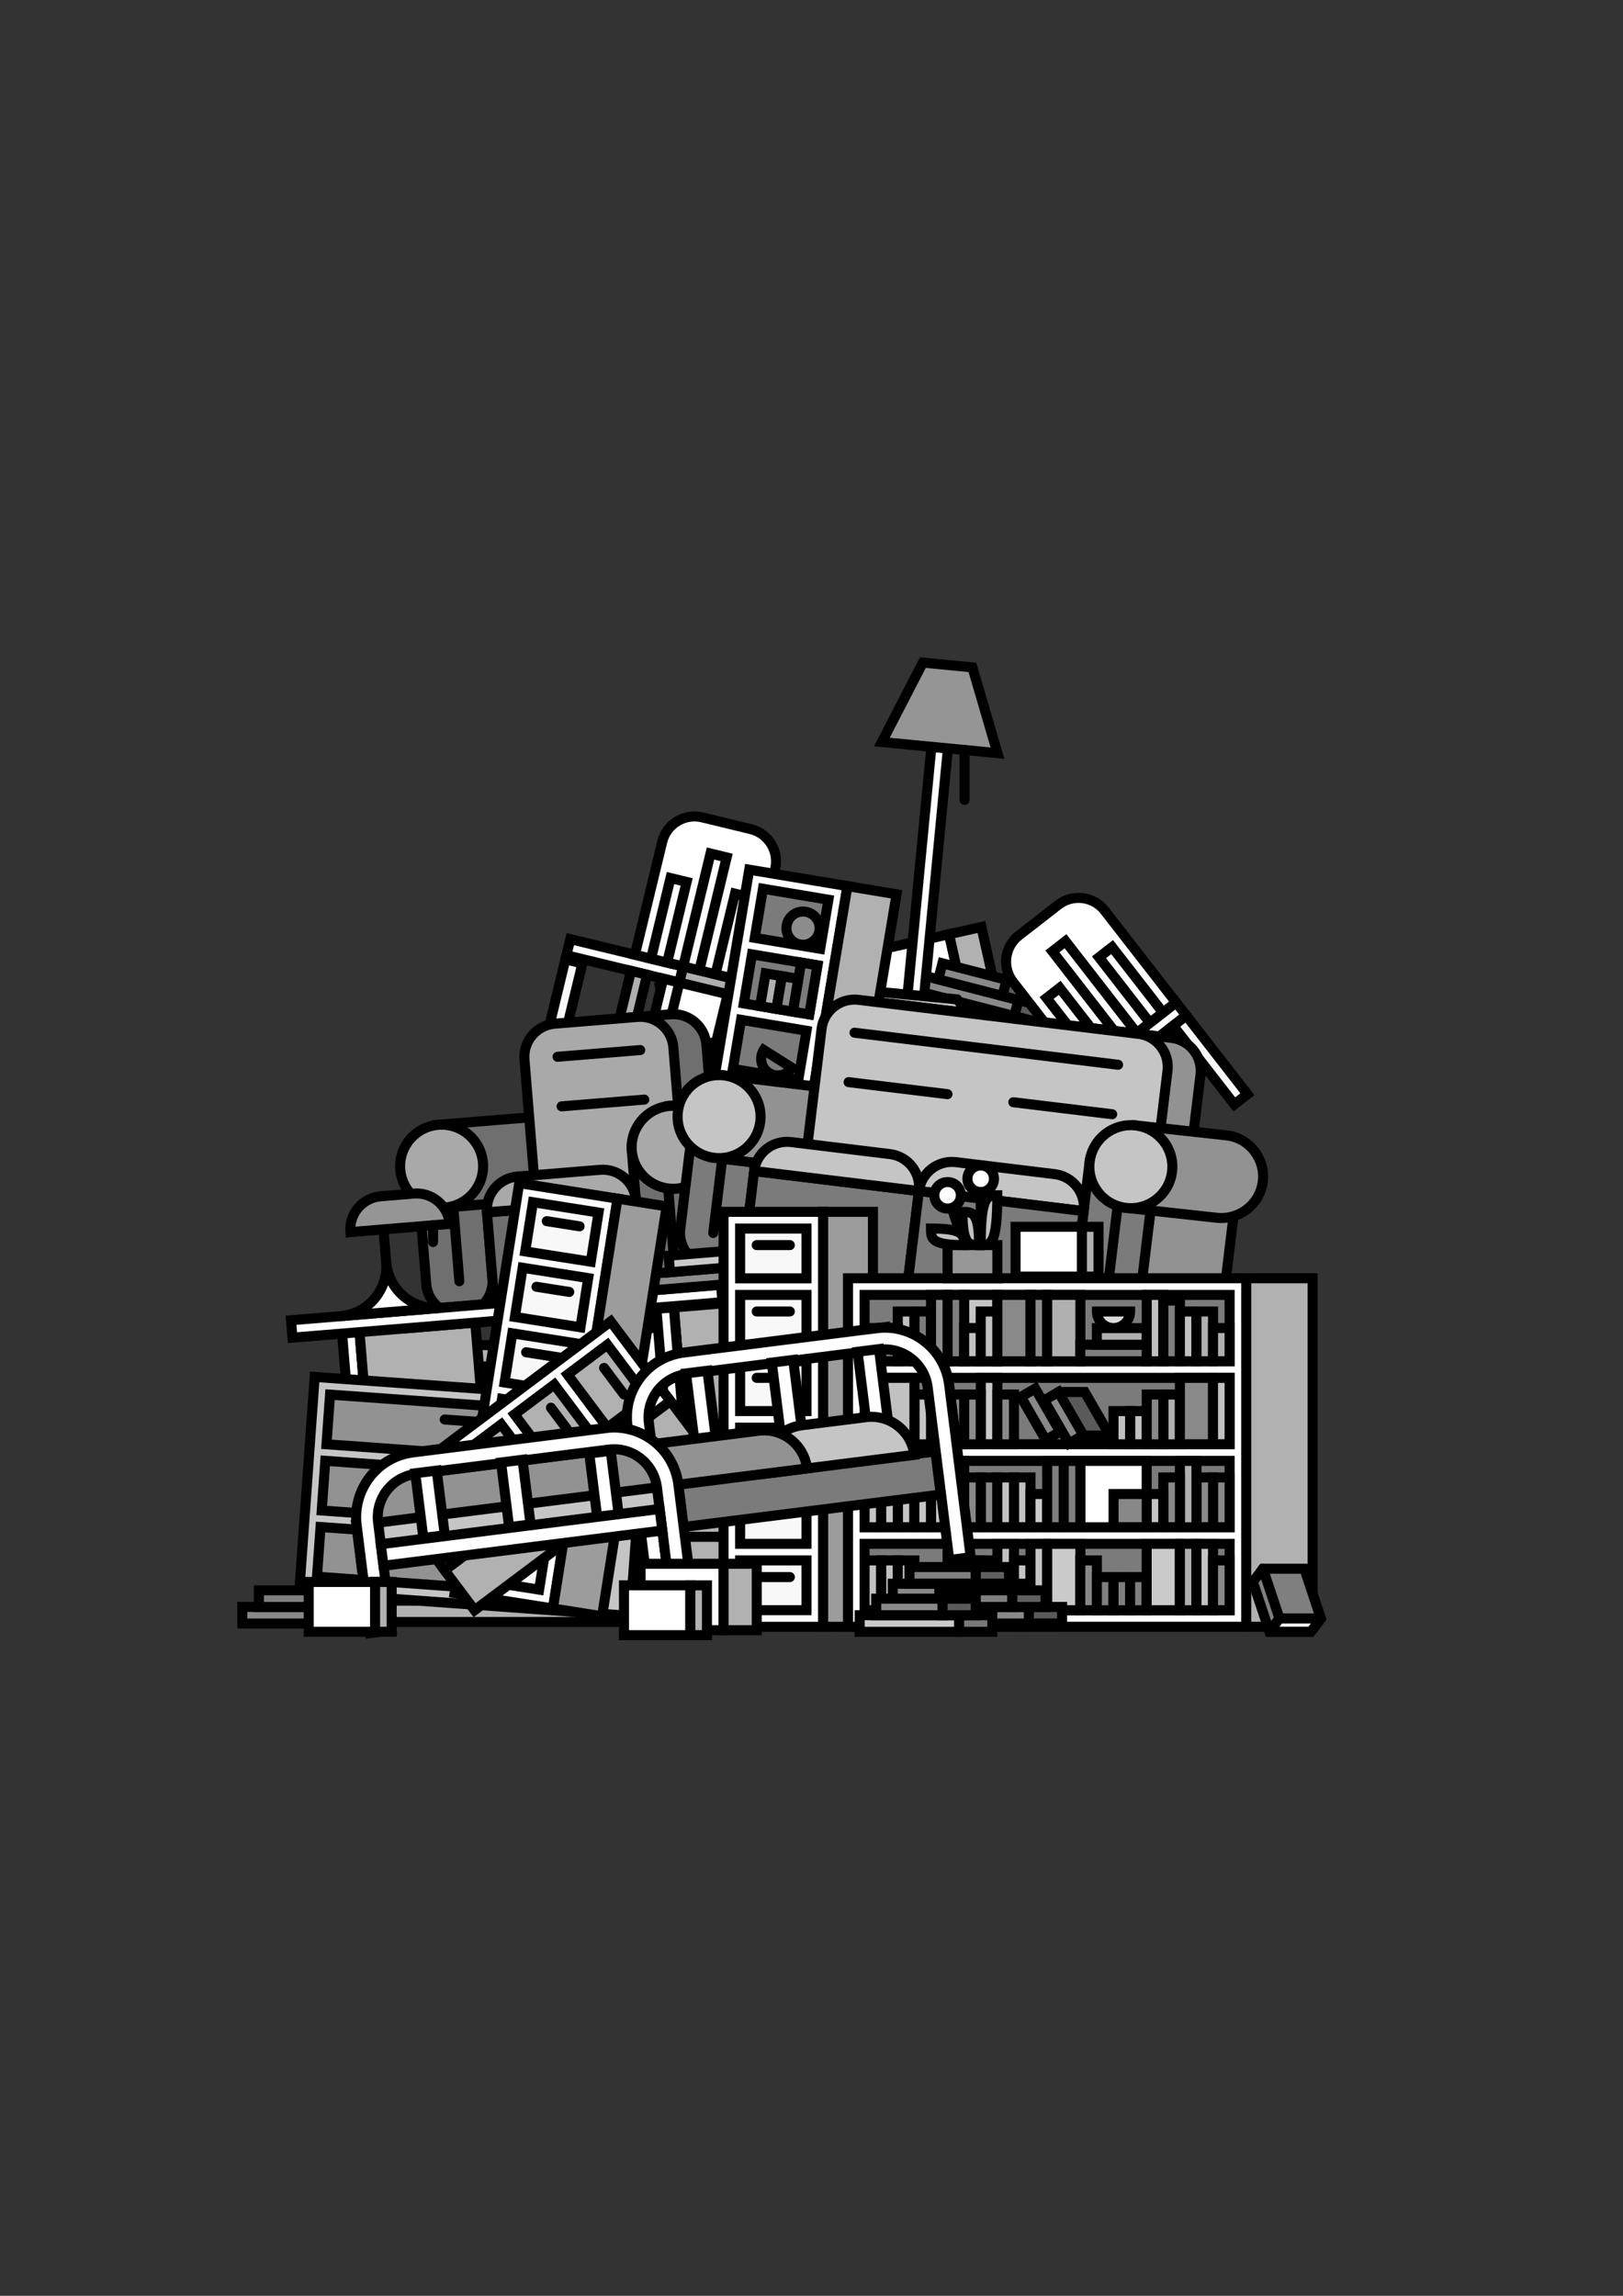<?xml version="1.0" encoding="UTF-8"?>
<!-- Created with Inkscape (http://www.inkscape.org/) -->
<svg width="210mm" height="297mm" version="1.1" viewBox="0 0 210 297" xmlns="http://www.w3.org/2000/svg">
 <rect x="0" y="0" width="210" height="297" fill="#333333" stroke="none"/>
 <g transform="matrix(1.623 0 0 1.623 -67.412 -257.61)" stroke="#000">
  <rect x="71.377" y="265.94" width="30.455" height="22.071" fill="#b1b1b1" stop-color="#0d0d0d" stroke-width=".8" style="-inkscape-stroke:none;font-variation-settings:normal"/>
  <rect x="73.069" y="281.22" width="27.071" height="5.093" fill="#b1b1b1" stop-color="#0d0d0d" stroke-width=".8" style="-inkscape-stroke:none;font-variation-settings:normal"/>
  <g fill="#c5c5c5">
   <rect x="73.069" y="274.43" width="27.071" height="5.093" stop-color="#0d0d0d" stroke-width=".8" style="-inkscape-stroke:none;font-variation-settings:normal"/>
   <rect x="73.069" y="267.64" width="27.071" height="5.093" stop-color="#0d0d0d" stroke-width=".8" style="-inkscape-stroke:none;font-variation-settings:normal"/>
   <g stroke-linecap="round">
    <g stroke-width=".8">
     <path d="m84.912 282.92h3.384" style="font-variation-settings:normal"/>
     <path d="m84.912 276.13h3.384" style="font-variation-settings:normal"/>
     <path d="m84.912 269.34h3.384" style="font-variation-settings:normal"/>
    </g>
    <rect x="101.83" y="265.94" width="3.384" height="22.071" stroke-width=".8" style="font-variation-settings:normal"/>
   </g>
  </g>
  <g stroke-linecap="round" stroke-width=".8">
   <g>
    <rect transform="rotate(-12.601)" x="56.885" y="253.14" width="6.615" height="5.292" fill="#fff" style="-inkscape-stroke:none;font-variation-settings:normal"/>
    <rect transform="rotate(-12.601)" x="63.499" y="253.14" width="2.646" height="5.292" fill="#b1b1b1" stop-color="#0d0d0d" style="-inkscape-stroke:none;font-variation-settings:normal"/>
    <rect transform="rotate(-12.601)" x="40.102" y="252.17" width="6.615" height="5.292" fill="#fff" style="-inkscape-stroke:none;font-variation-settings:normal"/>
    <rect transform="rotate(-12.601)" x="46.716" y="252.17" width="2.646" height="5.292" fill="#b1b1b1" stop-color="#0d0d0d" style="-inkscape-stroke:none;font-variation-settings:normal"/>
    <rect x="89.958" y="264.58" width="6.615" height="5.292" fill="#fff" style="-inkscape-stroke:none;font-variation-settings:normal"/>
    <rect x="96.573" y="264.58" width="2.646" height="5.292" fill="#b1b1b1" stop-color="#0d0d0d" style="-inkscape-stroke:none;font-variation-settings:normal"/>
    <rect transform="rotate(14.478)" x="170.51" y="200.18" width="7.938" height="1.323" fill="#898989" stop-color="#0d0d0d" style="-inkscape-stroke:none;font-variation-settings:normal"/>
    <rect transform="rotate(14.478)" x="178.45" y="200.18" width="2.646" height="1.323" fill="#5a5a5a" stop-color="#0d0d0d" style="-inkscape-stroke:none;font-variation-settings:normal"/>
    <rect transform="rotate(14.478)" x="171.84" y="198.86" width="5.292" height="1.323" fill="#898989" stop-color="#0d0d0d" style="-inkscape-stroke:none;font-variation-settings:normal"/>
    <rect transform="rotate(14.478)" x="177.13" y="198.86" width="2.646" height="1.323" fill="#5a5a5a" stop-color="#0d0d0d" style="-inkscape-stroke:none;font-variation-settings:normal"/>
    <path d="m113.76 239.32 2.03-21.069 1.317 0.127-2.03 21.069z" fill="#fff" stop-color="#0d0d0d" style="-inkscape-stroke:none;font-variation-settings:normal"/>
   </g>
   <path d="m111.84 217.87 9.218 0.888-1.999-6.838-3.95-0.381z" fill="#959595"/>
  </g>
  <g fill="#c5c5c5" stroke-linecap="round" stroke-width=".8">
   <path d="m109.81 238.94 1.444-1.19 6.584 0.634 1.19 1.444z"/>
   <path d="m118.43 218.51v3.97"/>
   <g>
    <rect transform="rotate(-37.849)" x="-54.133" y="271.44" width="9.26" height="1.323" style="-inkscape-stroke:none;font-variation-settings:normal"/>
    <rect transform="rotate(-37.849)" x="-54.133" y="273.1" width="1.394" height="7.599" style="-inkscape-stroke:none;font-variation-settings:normal"/>
    <rect transform="rotate(-37.849)" x="-46.196" y="272.77" width="1.323" height="7.938" style="-inkscape-stroke:none;font-variation-settings:normal"/>
   </g>
  </g>
  <g stroke-linecap="round" stroke-width=".8">
   <rect transform="rotate(-37.849)" x="-44.873" y="271.44" width="5.292" height="1.323" fill="#fff" stop-color="#0d0d0d" style="-inkscape-stroke:none;font-variation-settings:normal"/>
   <rect transform="rotate(-37.849)" x="-40.904" y="272.77" width="1.323" height="7.938" fill="#f8f8f8" stop-color="#0d0d0d" style="-inkscape-stroke:none;font-variation-settings:normal"/>
   <rect transform="rotate(-37.849)" x="-48.841" y="272.77" width="1.323" height="7.938" fill="#c5c5c5" style="-inkscape-stroke:none;font-variation-settings:normal"/>
  </g>
  <g fill="#fff" stroke-linecap="round">
   <g stroke-width=".8">
    <path d="m125.9 230.85-3.134 2.435c-1.154 0.897-1.362 2.559-0.466 3.713l5.682 7.312 7.312-5.682-5.682-7.312c-0.897-1.154-2.559-1.362-3.713-0.466z" stop-color="#0d0d0d" style="-inkscape-stroke:none;font-variation-settings:normal"/>
    <rect transform="rotate(-37.849)" x="-47.518" y="264.83" width="1.323" height="6.615" style="-inkscape-stroke:none;font-variation-settings:normal"/>
    <rect transform="rotate(-37.849)" x="-42.227" y="264.83" width="1.323" height="6.615" style="-inkscape-stroke:none;font-variation-settings:normal"/>
   </g>
   <rect transform="rotate(-37.849)" x="-44.873" y="262.18" width="1.323" height="9.26" stroke-width=".8" style="-inkscape-stroke:none;font-variation-settings:normal"/>
   <rect transform="rotate(13.601)" x="139.49" y="206.57" width="9.26" height="1.323" stop-color="#0d0d0d" stroke-width=".8" style="-inkscape-stroke:none;font-variation-settings:normal"/>
  </g>
  <g stroke-linecap="round" stroke-width=".8">
   <rect transform="rotate(13.601)" x="139.49" y="208.23" width="1.394" height="7.599" fill="#f8f8f8" stop-color="#0d0d0d" style="-inkscape-stroke:none;font-variation-settings:normal"/>
   <rect transform="rotate(13.601)" x="147.43" y="207.89" width="1.323" height="7.938" fill="#f8f8f8" stop-color="#0d0d0d" style="-inkscape-stroke:none;font-variation-settings:normal"/>
   <rect transform="rotate(13.601)" x="148.75" y="206.57" width="5.292" height="1.323" fill="#aeaeae" stop-color="#0d0d0d" style="-inkscape-stroke:none;font-variation-settings:normal"/>
   <rect transform="rotate(13.601)" x="152.72" y="207.89" width="1.323" height="7.938" fill="#c5c5c5" style="-inkscape-stroke:none;font-variation-settings:normal"/>
   <rect transform="rotate(13.601)" x="144.79" y="207.89" width="1.323" height="7.938" fill="#aeaeae" stop-color="#0d0d0d" style="-inkscape-stroke:none;font-variation-settings:normal"/>
  </g>
  <g fill="#fff" stroke-linecap="round">
   <g stroke-width=".8">
    <path d="m101.38 224.81-3.857-0.933c-1.42-0.344-2.85 0.529-3.194 1.949l-2.178 9.001 9.001 2.178 2.178-9.001c0.344-1.42-0.529-2.85-1.949-3.194z" stop-color="#0d0d0d" style="-inkscape-stroke:none;font-variation-settings:normal"/>
    <rect transform="rotate(13.601)" x="146.11" y="199.96" width="1.323" height="6.615" style="-inkscape-stroke:none;font-variation-settings:normal"/>
    <rect transform="rotate(13.601)" x="151.4" y="199.96" width="1.323" height="6.615" style="-inkscape-stroke:none;font-variation-settings:normal"/>
   </g>
   <rect transform="rotate(13.601)" x="148.75" y="197.31" width="1.323" height="9.26" stroke-width=".8" style="-inkscape-stroke:none;font-variation-settings:normal"/>
  </g>
  <g>
   <path d="m88.407 240.11c-1.456 0.119-2.541 1.396-2.422 2.852l0.969 11.867 11.867-0.969-0.969-11.867c-0.119-1.456-1.396-2.541-2.852-2.422z" fill="#6f6f6f" stop-color="#0d0d0d" stroke-linecap="round" stroke-width=".8" style="-inkscape-stroke:none;font-variation-settings:normal"/>
   <rect transform="rotate(-4.669)" x="56.662" y="260.33" width="17.198" height="8.666" fill="#c5c5c5" stroke-linecap="round" stroke-width=".8"/>
   <path d="m100.92 247.05-6.593 0.538 1.185 14.504s5.248-0.429 6.593-0.538c1.456-0.119 2.541-1.396 2.422-2.852l-0.754-9.23c-0.119-1.456-1.396-2.541-2.852-2.422z" fill="#c5c5c5" stroke-width=".8"/>
   <g stroke-width=".8">
    <g>
     <path d="m77.186 248.99a2.646 2.646 0 0 0-2.422 2.852l0.754 9.23a2.646 2.646 0 0 0 2.852 2.422 2.646 2.646 0 0 0 2.422-2.852l-0.754-9.23a2.646 2.646 0 0 0-2.852-2.422z" fill="#6f6f6f" stop-color="#0d0d0d" stroke-linecap="round" style="-inkscape-stroke:none;font-variation-settings:normal"/>
     <rect transform="rotate(-4.669)" x="56.001" y="253.78" width="7.938" height="6.615" fill="#6f6f6f" stop-color="#0d0d0d" stroke-linecap="round" style="-inkscape-stroke:none;font-variation-settings:normal"/>
     <path d="m85.77 240.32c-1.456 0.119-2.541 1.396-2.422 2.852l0.969 11.867 11.867-0.969-0.969-11.867c-0.119-1.456-1.396-2.541-2.852-2.422z" fill="#a9a9a9" stop-color="#0d0d0d" style="-inkscape-stroke:none;font-variation-settings:normal"/>
     <path d="m94.327 247.59a2.646 2.646 0 0 0-2.422 2.852l0.754 9.23a2.646 2.646 0 0 0 2.852 2.422 2.646 2.646 0 0 0 2.422-2.852l-0.754-9.23a2.646 2.646 0 0 0-2.852-2.422z" fill="#6f6f6f" stop-color="#0d0d0d" stroke-linecap="round" style="-inkscape-stroke:none;font-variation-settings:normal"/>
    </g>
    <path d="m78.155 260.85-0.538-6.593" fill="#c5c5c5" stroke-linecap="round"/>
    <circle transform="rotate(-4.669)" cx="56.001" cy="257.09" r="3.307" fill="#a9a9a9"/>
   </g>
   <path d="m94.932 246.87 0.538 6.593 7.245-0.677c1.819-0.17 3.176-1.745 3.027-3.566-0.149-1.821-1.747-3.197-3.566-3.027z" fill="#c5c5c5" stroke-linecap="round" stroke-width=".807"/>
   <g stroke-width=".8">
    <path d="m95.296 259.45-0.538-6.593" fill="#c5c5c5" stroke-linecap="round"/>
    <g>
     <circle transform="rotate(-4.669)" cx="74.521" cy="257.09" r="3.307" fill="#a9a9a9" stop-color="#0d0d0d" style="-inkscape-stroke:none;font-variation-settings:normal"/>
     <rect transform="rotate(-4.669)" x="59.308" y="261.06" width="11.906" height="7.938" fill="#6f6f6f" stop-color="#0d0d0d" stroke-linecap="round" style="-inkscape-stroke:none;font-variation-settings:normal"/>
     <path d="m92.228 254.39c-0.119-1.456-1.396-2.541-2.852-2.422l-6.593 0.538c-1.456 0.119-2.541 1.396-2.422 2.852z" fill="#a9a9a9" stop-color="#0d0d0d" style="-inkscape-stroke:none;font-variation-settings:normal"/>
    </g>
    <g stroke-linecap="round">
     <path d="m85.985 242.96 6.593-0.538" fill="#c5c5c5"/>
     <path d="m86.308 246.91 6.593-0.538" fill="#c5c5c5"/>
     <rect transform="rotate(9.493)" x="137.49" y="208.22" width="7.938" height="33.073" fill="#fff" stop-color="#0d0d0d" style="-inkscape-stroke:none;font-variation-settings:normal"/>
    </g>
   </g>
  </g>
  <g fill="#c5c5c5" stroke-linecap="round" stroke-width=".8">
   <rect transform="rotate(9.493)" x="138.82" y="236" width="5.292" height="3.969" style="font-variation-settings:normal"/>
   <rect transform="rotate(9.493)" x="138.82" y="230.71" width="5.292" height="3.969" style="font-variation-settings:normal"/>
   <rect transform="rotate(9.493)" x="138.82" y="225.42" width="5.292" height="3.969" style="font-variation-settings:normal"/>
  </g>
  <g fill="#7b7b7b" stroke-linecap="round" stroke-width=".8">
   <rect transform="rotate(9.493)" x="138.82" y="220.13" width="5.292" height="3.969" stop-color="#0d0d0d" style="-inkscape-stroke:none;font-variation-settings:normal"/>
   <rect transform="rotate(9.493)" x="138.82" y="214.84" width="5.292" height="3.969" stop-color="#0d0d0d" style="-inkscape-stroke:none;font-variation-settings:normal"/>
   <rect transform="rotate(9.493)" x="138.82" y="209.54" width="5.292" height="3.969" stop-color="#0d0d0d" style="-inkscape-stroke:none;font-variation-settings:normal"/>
  </g>
  <g stroke-linecap="round" stroke-width=".8">
   <path transform="rotate(32.222)" d="m218.55 150.47a1.323 1.323 0 0 1-0.661 1.146 1.323 1.323 0 0 1-1.323 0 1.323 1.323 0 0 1-0.661-1.146h1.323z" fill="#7a7a7a" style="font-variation-settings:normal"/>
   <rect transform="rotate(9.493)" x="142.79" y="214.84" width="1.323" height="3.969" fill="#7b7b7b" style="font-variation-settings:normal"/>
   <rect transform="rotate(9.493)" x="140.14" y="216.16" width="1.323" height="2.646" fill="#b0b0b0" style="font-variation-settings:normal"/>
   <rect transform="rotate(9.493)" x="141.46" y="216.16" width="1.323" height="2.646" fill="#8c8c8c" style="font-variation-settings:normal"/>
  </g>
  <g fill="#c5c5c5" stroke-linecap="round" stroke-width=".8">
   <rect transform="rotate(9.493)" x="142.79" y="225.42" width="1.323" height="3.969" style="font-variation-settings:normal"/>
   <rect transform="rotate(9.493)" x="141.46" y="226.74" width="1.323" height="2.646" style="font-variation-settings:normal"/>
   <rect transform="rotate(9.493)" x="140.14" y="225.42" width="1.323" height="3.969" style="font-variation-settings:normal"/>
   <rect transform="rotate(9.493)" x="138.82" y="232.03" width="1.323" height="2.646" style="font-variation-settings:normal"/>
   <rect transform="rotate(9.493)" x="140.14" y="232.03" width="1.323" height="2.646" style="font-variation-settings:normal"/>
   <rect transform="rotate(9.493)" x="141.46" y="230.71" width="1.323" height="3.969" style="font-variation-settings:normal"/>
   <rect transform="rotate(9.493)" x="142.79" y="232.03" width="1.323" height="2.646" style="font-variation-settings:normal"/>
   <rect transform="rotate(9.493)" x="138.82" y="237.33" width="2.646" height="2.646" style="font-variation-settings:normal"/>
   <rect transform="rotate(9.493)" x="141.46" y="236" width="1.323" height="3.969" style="font-variation-settings:normal"/>
   <rect transform="rotate(9.493)" x="142.79" y="237.33" width="1.323" height="2.646" style="font-variation-settings:normal"/>
  </g>
  <g>
   <g stroke-linecap="round" stroke-width=".8">
    <g>
     <circle transform="rotate(9.493)" cx="142.49" cy="212.11" r="1.323" fill="#8d8d8d" style="font-variation-settings:normal"/>
     <rect transform="rotate(9.493)" x="145.43" y="208.22" width="3.969" height="33.073" fill="#b1b1b1" stop-color="#0d0d0d" style="-inkscape-stroke:none;font-variation-settings:normal"/>
     <path d="m112.61 238.74c-1.451-0.176-2.769 0.857-2.946 2.307l-1.437 11.819 27.578 3.352 1.437-11.819c0.176-1.451-0.857-2.769-2.307-2.946z" fill="#929292" stop-color="#0d0d0d" style="-inkscape-stroke:none;font-variation-settings:normal"/>
    </g>
    <rect transform="rotate(6.93)" x="128.69" y="237.23" width="31.75" height="8.666" fill="#c5c5c5"/>
    <g>
     <path d="m137.92 249.81-6.566-0.798-1.756 14.446s5.227 0.635 6.566 0.798c1.451 0.176 2.769-0.857 2.946-2.307l1.117-9.193c0.176-1.451-0.857-2.769-2.307-2.946z" fill="#929292" stop-color="#0d0d0d" style="-inkscape-stroke:none;font-variation-settings:normal"/>
     <path d="m99.833 245.18a2.646 2.646 0 0 0-2.946 2.307l-1.117 9.193a2.646 2.646 0 0 0 2.307 2.946 2.646 2.646 0 0 0 2.946-2.307l1.117-9.193a2.646 2.646 0 0 0-2.307-2.946z" fill="#7b7b7b" stop-color="#0d0d0d" style="-inkscape-stroke:none;font-variation-settings:normal"/>
     <rect transform="rotate(6.93)" x="128.03" y="230.68" width="7.938" height="6.615" fill="#929292" stop-color="#0d0d0d" style="-inkscape-stroke:none;font-variation-settings:normal"/>
    </g>
   </g>
   <path d="m109.98 238.42c-1.451-0.176-2.769 0.857-2.946 2.307l-1.437 11.819 27.578 3.352 1.437-11.819c0.176-1.451-0.857-2.769-2.307-2.946z" fill="#c5c5c5" stroke-width=".8"/>
   <g stroke-width=".8">
    <g stroke-linecap="round">
     <path d="m131.35 249.01a2.646 2.646 0 0 0-2.946 2.307l-1.117 9.193a2.646 2.646 0 0 0 2.307 2.946 2.646 2.646 0 0 0 2.946-2.307l1.117-9.193a2.646 2.646 0 0 0-2.307-2.946z" fill="#7b7b7b" stop-color="#0d0d0d" style="-inkscape-stroke:none;font-variation-settings:normal"/>
     <rect transform="rotate(6.93)" x="131.33" y="237.96" width="13.229" height="7.938" fill="#7b7b7b" stop-color="#0d0d0d" style="-inkscape-stroke:none;font-variation-settings:normal"/>
     <path d="m98.396 257 0.798-6.566" fill="#c5c5c5"/>
    </g>
    <circle transform="rotate(6.93)" cx="128.03" cy="233.99" r="3.307" fill="#c5c5c5"/>
    <path d="m132.09 248.43-0.798 6.566 7.233 0.793c1.816 0.199 3.462-1.071 3.682-2.884 0.22-1.813-1.068-3.483-2.884-3.682z" fill="#929292" stop-color="#0d0d0d" stroke-linecap="round" style="-inkscape-stroke:none;font-variation-settings:normal"/>
   </g>
  </g>
  <g fill="#c5c5c5">
   <path d="m129.91 260.83 0.798-6.566" stroke-linecap="round" stroke-width=".8"/>
   <circle transform="rotate(6.93)" cx="161.1" cy="233.99" r="3.307" stroke-width=".8"/>
   <path d="m114.79 253.66c0.176-1.451-0.857-2.769-2.307-2.946l-7.88-0.958c-1.451-0.176-2.769 0.857-2.946 2.307z" stroke-width=".8"/>
   <g stroke-linecap="round" stroke-width=".8">
    <path d="m109.66 241.04 21.012 2.554"/>
    <path d="m109.19 244.98 7.88 0.958"/>
    <path d="m122.32 246.58 7.88 0.958"/>
   </g>
   <path d="m127.93 255.26c0.176-1.451-0.857-2.769-2.307-2.946l-7.88-0.958c-1.451-0.176-2.769 0.857-2.946 2.307z" stroke-width=".8"/>
  </g>
  <g stroke-linecap="round" stroke-width=".8">
   <rect transform="rotate(6.93)" x="144.56" y="237.96" width="13.229" height="7.938" fill="#7b7b7b" stop-color="#0d0d0d" style="-inkscape-stroke:none;font-variation-settings:normal"/>
   <rect transform="rotate(-4.719)" x="46.772" y="269.71" width="1.394" height="14.383" fill="#fff" stop-color="#0d0d0d" style="-inkscape-stroke:none;font-variation-settings:normal"/>
   <rect transform="rotate(-4.719)" x="48.166" y="269.71" width="9.26" height="14.383" fill="#b1b1b1" stop-color="#0d0d0d" style="-inkscape-stroke:none;font-variation-settings:normal"/>
   <rect transform="rotate(85.281)" x="268.39" y="-86.459" width="1.394" height="34.396" fill="#c5c5c5" style="-inkscape-stroke:none;font-variation-settings:normal"/>
   <rect transform="rotate(-4.719)" x="73.301" y="269.88" width="9.26" height="14.383" fill="#b1b1b1" stop-color="#0d0d0d" style="-inkscape-stroke:none;font-variation-settings:normal"/>
  </g>
  <g fill="#fff" stroke-linecap="round" stroke-width=".8">
   <rect transform="rotate(85.281)" x="268.39" y="-77.199" width="1.394" height="34.396" stop-color="#0d0d0d" style="-inkscape-stroke:none;font-variation-settings:normal"/>
   <rect transform="rotate(-4.719)" x="71.907" y="269.88" width="1.394" height="14.383" stop-color="#0d0d0d" style="-inkscape-stroke:none;font-variation-settings:normal"/>
   <path d="m68.695 263.63c2.178-0.18 3.809-2.103 3.629-4.282 0.18 2.178 2.103 3.809 4.282 3.629z" stop-color="#0d0d0d" style="-inkscape-stroke:none;font-variation-settings:normal"/>
  </g>
  <path d="m72.324 259.35-0.435-5.274" fill="none" stroke-linecap="round" stroke-linejoin="round" stroke-width=".8" style="font-variation-settings:normal"/>
  <g>
   <path d="m77.38 256.28c-0.12-1.456-1.398-2.539-2.855-2.419l-2.637 0.218c-1.456 0.12-2.539 1.398-2.419 2.855z" fill="#959595" stroke-width=".8"/>
   <g stroke-linecap="round" stroke-width=".8">
    <rect transform="rotate(-4.719)" x="71.907" y="267.06" width="7.938" height="1.323" fill="#8c8c8c" stop-color="#0d0d0d" style="-inkscape-stroke:none;font-variation-settings:normal"/>
    <rect transform="rotate(-4.719)" x="79.845" y="267.06" width="2.646" height="1.323" fill="#c5c5c5" style="-inkscape-stroke:none;font-variation-settings:normal"/>
    <rect transform="rotate(-4.719)" x="73.23" y="265.74" width="5.292" height="1.323" fill="#cacaca" stop-color="#0d0d0d" style="-inkscape-stroke:none;font-variation-settings:normal"/>
    <rect transform="rotate(-4.719)" x="78.522" y="265.74" width="2.646" height="1.323" fill="#c5c5c5" style="-inkscape-stroke:none;font-variation-settings:normal"/>
   </g>
  </g>
  <path d="m76.061 256.38-1e-6 1.342" fill="none" stroke-linecap="round" stroke-linejoin="round" stroke-width=".8" style="font-variation-settings:normal"/>
  <rect x="99.219" y="255.32" width="7.938" height="33.073" fill="#fff" stroke-linecap="round" stroke-width=".8" style="font-variation-settings:normal"/>
  <g fill="#f8f8f8" stroke-linecap="round" stroke-width=".8">
   <rect x="100.54" y="283.1" width="5.292" height="3.969" stop-color="#0d0d0d" style="-inkscape-stroke:none;font-variation-settings:normal"/>
   <rect x="100.54" y="277.81" width="5.292" height="3.969" stop-color="#0d0d0d" style="-inkscape-stroke:none;font-variation-settings:normal"/>
   <rect x="100.54" y="272.52" width="5.292" height="3.969" stop-color="#0d0d0d" style="-inkscape-stroke:none;font-variation-settings:normal"/>
   <rect x="100.54" y="267.23" width="5.292" height="3.969" stop-color="#0d0d0d" style="-inkscape-stroke:none;font-variation-settings:normal"/>
   <rect x="100.54" y="261.94" width="5.292" height="3.969" stop-color="#0d0d0d" style="-inkscape-stroke:none;font-variation-settings:normal"/>
   <rect x="100.54" y="256.65" width="5.292" height="3.969" style="font-variation-settings:normal"/>
  </g>
  <g fill="#c5c5c5" stroke-linecap="round" stroke-width=".8">
   <path d="m101.86 284.43h2.646" style="font-variation-settings:normal"/>
   <path d="m101.86 279.14h2.646" style="font-variation-settings:normal"/>
   <path d="m101.86 273.84h2.646" style="font-variation-settings:normal"/>
   <path d="m101.86 268.55h2.646" style="font-variation-settings:normal"/>
   <path d="m101.86 263.26h2.646" style="font-variation-settings:normal"/>
   <path d="m101.86 257.97h2.646" style="font-variation-settings:normal"/>
  </g>
  <rect x="107.16" y="255.32" width="3.969" height="33.073" fill="#9c9c9c" stop-color="#0d0d0d" stroke-linecap="round" stroke-width=".8" style="-inkscape-stroke:none;font-variation-settings:normal"/>
  <rect x="109.14" y="260.61" width="31.75" height="27.781" fill="#fff" stop-color="#0d0d0d" stroke-linecap="round" stroke-width=".8" style="-inkscape-stroke:none;font-variation-settings:normal"/>
  <g fill="#7b7b7b" stroke-linecap="round" stroke-width=".8">
   <rect x="110.46" y="281.78" width="29.104" height="5.292" stop-color="#0d0d0d" style="-inkscape-stroke:none;font-variation-settings:normal"/>
   <rect x="110.46" y="275.17" width="29.104" height="5.292" stop-color="#0d0d0d" style="-inkscape-stroke:none;font-variation-settings:normal"/>
   <rect x="110.46" y="268.55" width="29.104" height="5.292" stop-color="#0d0d0d" style="-inkscape-stroke:none;font-variation-settings:normal"/>
   <rect x="110.46" y="261.94" width="29.104" height="5.292" stop-color="#0d0d0d" style="-inkscape-stroke:none;font-variation-settings:normal"/>
  </g>
  <rect x="110.46" y="283.1" width="1.323" height="3.969" fill="#c1c1c1" stop-color="#0d0d0d" stroke-linecap="round" stroke-width=".8" style="-inkscape-stroke:none;font-variation-settings:normal"/>
  <rect x="111.79" y="283.1" width="1.323" height="3.969" fill="#c1c1c1" stop-color="#0d0d0d" stroke-linecap="round" stroke-width=".8" style="-inkscape-stroke:none;font-variation-settings:normal"/>
  <g fill="#c5c5c5" stroke-linecap="round" stroke-width=".8">
   <rect x="113.11" y="283.1" width="1.323" height="3.969" style="font-variation-settings:normal"/>
   <rect x="114.43" y="284.43" width="1.323" height="2.646" style="font-variation-settings:normal"/>
   <rect x="115.76" y="284.43" width="1.323" height="2.646" style="font-variation-settings:normal"/>
   <rect x="117.08" y="281.78" width="1.323" height="5.292" style="font-variation-settings:normal"/>
   <rect x="118.4" y="283.1" width="1.323" height="3.969" style="font-variation-settings:normal"/>
   <rect x="119.72" y="283.1" width="1.323" height="3.969" style="font-variation-settings:normal"/>
  </g>
  <g stroke-linecap="round" stroke-width=".8">
   <rect x="121.05" y="281.78" width="1.323" height="5.292" fill="#c1c1c1" stop-color="#0d0d0d" style="-inkscape-stroke:none;font-variation-settings:normal"/>
   <rect x="122.37" y="283.1" width="1.323" height="3.969" fill="#c5c5c5" style="font-variation-settings:normal"/>
   <rect x="123.69" y="281.78" width="1.323" height="5.292" fill="#c5c5c5" style="font-variation-settings:normal"/>
   <rect x="125.02" y="281.78" width="2.646" height="5.292" fill="#cacaca" stop-color="#0d0d0d" style="-inkscape-stroke:none;font-variation-settings:normal"/>
   <rect x="127.66" y="283.1" width="1.323" height="3.969" fill="#898989" stop-color="#0d0d0d" style="-inkscape-stroke:none;font-variation-settings:normal"/>
  </g>
  <g fill="#7f7f7f" stroke-linecap="round" stroke-width=".8">
   <rect x="128.98" y="284.43" width="1.323" height="2.646" stop-color="#0d0d0d" style="-inkscape-stroke:none;font-variation-settings:normal"/>
   <rect x="130.31" y="284.43" width="1.323" height="2.646" stop-color="#0d0d0d" style="-inkscape-stroke:none;font-variation-settings:normal"/>
   <rect x="131.63" y="284.43" width="1.323" height="2.646" stop-color="#0d0d0d" style="-inkscape-stroke:none;font-variation-settings:normal"/>
  </g>
  <g stroke-linecap="round" stroke-width=".8">
   <rect x="132.95" y="281.78" width="2.646" height="5.292" fill="#cacaca" stop-color="#0d0d0d" style="-inkscape-stroke:none;font-variation-settings:normal"/>
   <rect x="135.6" y="281.78" width="1.323" height="5.292" fill="#b0b0b0" stop-color="#0d0d0d" style="-inkscape-stroke:none;font-variation-settings:normal"/>
   <rect x="136.92" y="281.78" width="1.323" height="5.292" fill="#c5c5c5" style="font-variation-settings:normal"/>
   <rect x="138.24" y="283.1" width="1.323" height="3.969" fill="#898989" stop-color="#0d0d0d" style="-inkscape-stroke:none;font-variation-settings:normal"/>
   <rect transform="scale(-1,1)" x="-121.05" y="268.55" width="1.323" height="5.292" fill="#cacaca" stop-color="#0d0d0d" style="-inkscape-stroke:none;font-variation-settings:normal"/>
   <rect transform="scale(-1,1)" x="-119.72" y="269.88" width="1.323" height="3.969" fill="#8c8c8c" stop-color="#0d0d0d" style="-inkscape-stroke:none;font-variation-settings:normal"/>
   <rect transform="scale(-1,1)" x="-118.4" y="269.88" width="1.323" height="3.969" fill="#8c8c8c" stop-color="#0d0d0d" style="-inkscape-stroke:none;font-variation-settings:normal"/>
   <rect transform="scale(-1,1)" x="-117.08" y="268.55" width="1.323" height="5.292" fill="#c5c5c5" style="font-variation-settings:normal"/>
   <rect transform="scale(-1,1)" x="-115.76" y="269.88" width="1.323" height="3.969" fill="#c5c5c5" style="font-variation-settings:normal"/>
   <rect transform="scale(-1,1)" x="-134.28" y="261.94" width="1.323" height="5.292" fill="#c1c1c1" stop-color="#0d0d0d" style="-inkscape-stroke:none;font-variation-settings:normal"/>
   <rect transform="scale(-1,1)" x="-121.05" y="276.49" width="1.323" height="3.969" fill="#888" stop-color="#0d0d0d" style="-inkscape-stroke:none;font-variation-settings:normal"/>
   <rect transform="scale(-1,1)" x="-119.72" y="276.49" width="1.323" height="3.969" fill="#888" stop-color="#0d0d0d" style="-inkscape-stroke:none;font-variation-settings:normal"/>
  </g>
  <g fill="#c5c5c5" stroke-linecap="round" stroke-width=".8">
   <rect transform="scale(-1,1)" x="-118.4" y="275.17" width="1.323" height="5.292" style="font-variation-settings:normal"/>
   <rect transform="scale(-1,1)" x="-117.08" y="276.49" width="1.323" height="3.969" style="font-variation-settings:normal"/>
   <rect x="113.11" y="276.49" width="1.323" height="3.969" style="font-variation-settings:normal"/>
   <rect x="114.43" y="276.49" width="1.323" height="3.969" style="font-variation-settings:normal"/>
  </g>
  <g stroke-linecap="round" stroke-width=".8">
   <rect transform="scale(-1,1)" x="-123.69" y="276.49" width="1.323" height="3.969" fill="#c1c1c1" stop-color="#0d0d0d" style="-inkscape-stroke:none;font-variation-settings:normal"/>
   <rect transform="scale(-1,1)" x="-122.37" y="276.49" width="1.323" height="3.969" fill="#c1c1c1" style="font-variation-settings:normal"/>
   <rect transform="scale(-1,1)" x="-135.6" y="269.88" width="1.323" height="3.969" fill="#b0b0b0" stop-color="#0d0d0d" style="-inkscape-stroke:none;font-variation-settings:normal"/>
   <rect transform="scale(-1,1)" x="-134.28" y="269.88" width="1.323" height="3.969" fill="#898989" stop-color="#0d0d0d" style="-inkscape-stroke:none;font-variation-settings:normal"/>
   <rect transform="scale(-1,1)" x="-132.95" y="271.2" width="1.323" height="2.646" fill="#c1c1c1" stop-color="#0d0d0d" style="-inkscape-stroke:none;font-variation-settings:normal"/>
   <rect transform="scale(-1,1)" x="-131.63" y="271.2" width="1.323" height="2.646" fill="#c1c1c1" stop-color="#0d0d0d" style="-inkscape-stroke:none;font-variation-settings:normal"/>
   <rect transform="scale(-1,1)" x="-115.76" y="263.26" width="1.323" height="3.969" fill="#7b7b7b" stop-color="#0d0d0d" style="-inkscape-stroke:none;font-variation-settings:normal"/>
   <rect transform="scale(-1,1)" x="-114.43" y="263.26" width="1.323" height="3.969" fill="#c1c1c1" stop-color="#0d0d0d" style="-inkscape-stroke:none;font-variation-settings:normal"/>
   <rect transform="scale(-1,1)" x="-113.11" y="264.58" width="1.323" height="2.646" fill="#7f7f7f" stop-color="#0d0d0d" style="-inkscape-stroke:none;font-variation-settings:normal"/>
   <rect transform="scale(-1,1)" x="-111.79" y="264.58" width="1.323" height="2.646" fill="#7f7f7f" stop-color="#0d0d0d" style="-inkscape-stroke:none;font-variation-settings:normal"/>
   <rect x="118.4" y="261.94" width="2.646" height="5.292" fill="#c5c5c5" style="font-variation-settings:normal"/>
   <rect x="121.05" y="261.94" width="2.646" height="5.292" fill="#898989" stop-color="#0d0d0d" style="-inkscape-stroke:none;font-variation-settings:normal"/>
   <rect x="110.46" y="269.88" width="1.323" height="3.969" fill="#7b7b7b" stop-color="#0d0d0d" style="-inkscape-stroke:none;font-variation-settings:normal"/>
   <rect x="111.79" y="268.55" width="2.646" height="5.292" fill="#c1c1c1" stop-color="#0d0d0d" style="-inkscape-stroke:none;font-variation-settings:normal"/>
   <rect x="110.46" y="275.17" width="1.323" height="5.292" fill="#c5c5c5" style="font-variation-settings:normal"/>
   <rect x="111.79" y="275.17" width="1.323" height="5.292" fill="#c5c5c5" style="font-variation-settings:normal"/>
   <rect x="115.76" y="261.94" width="1.323" height="5.292" fill="#8c8c8c" stop-color="#0d0d0d" style="-inkscape-stroke:none;font-variation-settings:normal"/>
   <rect x="117.08" y="261.94" width="1.323" height="5.292" fill="#7f7f7f" stop-color="#0d0d0d" style="-inkscape-stroke:none;font-variation-settings:normal"/>
   <rect x="118.4" y="264.58" width="1.323" height="2.646" fill="#c1c1c1" stop-color="#0d0d0d" style="-inkscape-stroke:none;font-variation-settings:normal"/>
   <rect x="119.72" y="263.26" width="1.323" height="3.969" fill="#c1c1c1" stop-color="#0d0d0d" style="-inkscape-stroke:none;font-variation-settings:normal"/>
   <rect x="123.69" y="261.94" width="1.323" height="5.292" fill="#8c8c8c" stop-color="#0d0d0d" style="-inkscape-stroke:none;font-variation-settings:normal"/>
   <rect x="125.02" y="261.94" width="2.646" height="5.292" fill="#b0b0b0" stop-color="#0d0d0d" style="-inkscape-stroke:none;font-variation-settings:normal"/>
   <rect x="134.28" y="262.39" width="1.323" height="4.835" fill="#7f7f7f" stop-color="#0d0d0d" style="-inkscape-stroke:none;font-variation-settings:normal"/>
   <rect x="135.6" y="263.26" width="1.323" height="3.969" fill="#c1c1c1" stop-color="#0d0d0d" style="-inkscape-stroke:none;font-variation-settings:normal"/>
   <rect x="136.92" y="263.26" width="1.323" height="3.969" fill="#b0b0b0" stop-color="#0d0d0d" style="-inkscape-stroke:none;font-variation-settings:normal"/>
   <rect x="138.24" y="264.58" width="1.323" height="2.646" fill="#b0b0b0" stop-color="#0d0d0d" style="-inkscape-stroke:none;font-variation-settings:normal"/>
   <rect x="121.05" y="269.88" width="1.323" height="3.969" fill="#898989" stop-color="#0d0d0d" style="-inkscape-stroke:none;font-variation-settings:normal"/>
   <rect x="135.6" y="268.55" width="2.646" height="5.292" fill="#898989" stop-color="#0d0d0d" style="-inkscape-stroke:none;font-variation-settings:normal"/>
   <rect x="138.24" y="268.55" width="1.323" height="5.292" fill="#c1c1c1" stop-color="#0d0d0d" style="-inkscape-stroke:none;font-variation-settings:normal"/>
   <rect x="123.69" y="277.81" width="1.323" height="2.646" fill="#cacaca" stop-color="#0d0d0d" style="-inkscape-stroke:none;font-variation-settings:normal"/>
   <rect x="125.02" y="275.17" width="1.323" height="5.292" fill="#7f7f7f" stop-color="#0d0d0d" style="-inkscape-stroke:none;font-variation-settings:normal"/>
   <rect x="138.24" y="276.49" width="1.323" height="3.969" fill="#898989" stop-color="#0d0d0d" style="-inkscape-stroke:none;font-variation-settings:normal"/>
   <rect x="136.92" y="276.49" width="1.323" height="3.969" fill="#898989" stop-color="#0d0d0d" style="-inkscape-stroke:none;font-variation-settings:normal"/>
   <rect x="135.6" y="275.17" width="1.323" height="5.292" fill="#b0b0b0" stop-color="#0d0d0d" style="-inkscape-stroke:none;font-variation-settings:normal"/>
   <rect x="134.28" y="276.49" width="1.323" height="3.969" fill="#898989" stop-color="#0d0d0d" style="-inkscape-stroke:none;font-variation-settings:normal"/>
   <rect x="132.95" y="277.81" width="1.323" height="2.646" fill="#c5c5c5" style="font-variation-settings:normal"/>
   <rect transform="matrix(-.866 .5 .5 .866 0 0)" x="27.261" y="295.35" width="1.323" height="3.969" fill="#898989" stop-color="#0d0d0d" style="-inkscape-stroke:none;font-variation-settings:normal"/>
   <rect transform="rotate(-90)" x="-267.23" y="127.66" width="1.323" height="5.292" fill="#7f7f7f" stop-color="#0d0d0d" style="-inkscape-stroke:none;font-variation-settings:normal"/>
   <rect transform="rotate(-90)" x="-265.91" y="128.98" width="1.323" height="3.969" fill="#b0b0b0" stop-color="#0d0d0d" style="-inkscape-stroke:none;font-variation-settings:normal"/>
   <path d="m131.63 263.26a1.323 1.323 0 0 1-0.661 1.146 1.323 1.323 0 0 1-1.323 0 1.323 1.323 0 0 1-0.661-1.146h1.323z" fill="#dbdbdb" style="font-variation-settings:normal"/>
   <path d="m125.92 269.68h2.092l2.004 3.471h-2.089" fill="#5a5a5a" stop-color="#0d0d0d" style="-inkscape-stroke:none;font-variation-settings:normal"/>
   <path d="m125.92 269.68-1.146 0.661 1.984 3.437 1.146-0.661z" fill="#898989" stop-color="#0d0d0d" style="-inkscape-stroke:none;font-variation-settings:normal"/>
   <rect x="127.66" y="275.17" width="5.292" height="5.292" fill="#fff" style="font-variation-settings:normal"/>
   <rect x="130.31" y="277.81" width="2.646" height="2.646" fill="#888" style="font-variation-settings:normal"/>
   <rect x="140.89" y="260.61" width="5.292" height="27.781" fill="#b1b1b1" stop-color="#0d0d0d" style="-inkscape-stroke:none;font-variation-settings:normal"/>
   <rect x="117.08" y="257.97" width="3.969" height="2.646" fill="#979797" style="-inkscape-stroke:none;font-variation-settings:normal"/>
   <path d="m118.4 257.97-1.323-3.969" fill="#c5c5c5" style="-inkscape-stroke:none;font-variation-settings:normal"/>
   <path d="m119.72 257.97v-5.292" fill="#c5c5c5" style="-inkscape-stroke:none;font-variation-settings:normal"/>
   <circle cx="117.08" cy="254" r="1.058" fill="#fff" style="-inkscape-stroke:none;font-variation-settings:normal"/>
   <circle cx="119.72" cy="252.68" r="1.058" fill="#fff" stop-color="#0d0d0d" style="-inkscape-stroke:none;font-variation-settings:normal"/>
  </g>
  <g fill="#c1c1c1" stroke-linecap="round" stroke-width=".8">
   <path d="m119.72 257.97c0-3.969 0.529-3.969 1.323-3.969 1e-5 3.969-0.529 3.969-1.323 3.969z" style="-inkscape-stroke:none;font-variation-settings:normal"/>
   <path d="m119.59 257.97c-1e-5 -2.646-0.529-2.646-1.323-2.646 0 2.646 0.529 2.646 1.323 2.646z" stop-color="#0d0d0d" style="-inkscape-stroke:none;font-variation-settings:normal"/>
   <path d="m118.4 257.97c-2.646 0-2.646-0.529-2.646-1.323 2.646 0 2.646 0.529 2.646 1.323z" stop-color="#0d0d0d" style="-inkscape-stroke:none;font-variation-settings:normal"/>
  </g>
  <rect x="126.34" y="275.17" width="1.323" height="5.292" fill="#7f7f7f" stop-color="#0d0d0d" stroke-linecap="round" stroke-width=".8" style="-inkscape-stroke:none;font-variation-settings:normal"/>
  <rect transform="rotate(4.11)" x="85.694" y="263.01" width="23.813" height="17.198" fill="#c5c5c5" stop-color="#0d0d0d" stroke-linecap="round" stroke-width=".8" style="-inkscape-stroke:none;font-variation-settings:normal"/>
  <g fill="#929292" stroke-linecap="round" stroke-width=".8">
   <rect transform="rotate(4.11)" x="87.017" y="274.91" width="21.167" height="3.969" stop-color="#0d0d0d" style="-inkscape-stroke:none;font-variation-settings:normal"/>
   <rect transform="rotate(4.11)" x="87.017" y="269.62" width="21.167" height="3.969" stop-color="#0d0d0d" style="-inkscape-stroke:none;font-variation-settings:normal"/>
   <rect transform="rotate(4.11)" x="87.017" y="264.33" width="21.167" height="3.969" stop-color="#0d0d0d" style="-inkscape-stroke:none;font-variation-settings:normal"/>
  </g>
  <g fill="#c5c5c5" stroke-linecap="round">
   <g stroke-width=".8">
    <path d="m76.231 282.43 2.639 0.19" style="font-variation-settings:normal"/>
    <path d="m76.611 277.15 2.639 0.19" style="font-variation-settings:normal"/>
    <path d="m76.99 271.87 2.639 0.19" style="font-variation-settings:normal"/>
   </g>
   <rect transform="rotate(4.11)" x="109.51" y="263.01" width="2.646" height="17.198" stroke-width=".8" style="font-variation-settings:normal"/>
  </g>
  <g stroke-linecap="round" stroke-width=".8">
   <rect x="60.854" y="286.81" width="7.938" height="1.323" fill="#898989" stop-color="#0d0d0d" style="-inkscape-stroke:none;font-variation-settings:normal"/>
   <rect x="68.792" y="286.81" width="2.646" height="1.323" fill="#5a5a5a" stop-color="#0d0d0d" style="-inkscape-stroke:none;font-variation-settings:normal"/>
   <rect x="62.177" y="285.49" width="5.292" height="1.323" fill="#7f7f7f" stop-color="#0d0d0d" style="-inkscape-stroke:none;font-variation-settings:normal"/>
   <rect x="67.469" y="285.49" width="2.646" height="1.323" fill="#606060" stop-color="#0d0d0d" style="-inkscape-stroke:none;font-variation-settings:normal"/>
   <rect transform="rotate(8.954)" x="121.3" y="237.04" width="7.938" height="33.073" fill="#fff" stop-color="#0d0d0d" style="-inkscape-stroke:none;font-variation-settings:normal"/>
   <rect transform="rotate(8.954)" x="122.62" y="264.83" width="5.292" height="3.969" fill="#f8f8f8" stop-color="#0d0d0d" style="-inkscape-stroke:none;font-variation-settings:normal"/>
   <rect transform="rotate(8.954)" x="122.62" y="259.53" width="5.292" height="3.969" fill="#c5c5c5" style="font-variation-settings:normal"/>
   <rect transform="rotate(8.954)" x="122.62" y="254.24" width="5.292" height="3.969" fill="#c5c5c5" style="font-variation-settings:normal"/>
  </g>
  <g fill="#f8f8f8" stroke-linecap="round" stroke-width=".8">
   <rect transform="rotate(8.954)" x="122.62" y="248.95" width="5.292" height="3.969" stop-color="#0d0d0d" style="-inkscape-stroke:none;font-variation-settings:normal"/>
   <rect transform="rotate(8.954)" x="122.62" y="243.66" width="5.292" height="3.969" stop-color="#0d0d0d" style="-inkscape-stroke:none;font-variation-settings:normal"/>
   <rect transform="rotate(8.954)" x="122.62" y="238.37" width="5.292" height="3.969" stop-color="#0d0d0d" style="-inkscape-stroke:none;font-variation-settings:normal"/>
  </g>
  <g fill="#c5c5c5" stroke-linecap="round" stroke-width=".8">
   <path d="m81.009 282.2 2.614 0.412" style="font-variation-settings:normal"/>
   <path d="m81.832 276.97 2.614 0.412" style="font-variation-settings:normal"/>
   <path d="m82.656 271.74 2.614 0.412" style="font-variation-settings:normal"/>
   <path d="m83.48 266.51 2.614 0.412" style="font-variation-settings:normal"/>
   <path d="m84.303 261.29 2.614 0.412" style="font-variation-settings:normal"/>
   <path d="m85.127 256.06 2.614 0.412" style="font-variation-settings:normal"/>
  </g>
  <rect transform="rotate(8.954)" x="129.23" y="237.04" width="3.969" height="33.073" fill="#9c9c9c" stop-color="#0d0d0d" stroke-linecap="round" stroke-width=".8" style="-inkscape-stroke:none;font-variation-settings:normal"/>
  <rect transform="rotate(53.13)" x="265.38" y="86.255" width="7.938" height="22.49" fill="#fff" stop-color="#0d0d0d" stroke-linecap="round" stroke-width=".8" style="-inkscape-stroke:none;font-variation-settings:normal"/>
  <g fill="#b1b1b1" stroke-linecap="round" stroke-width=".8">
   <rect transform="rotate(53.13)" x="266.7" y="103.45" width="5.292" height="3.969" stop-color="#0d0d0d" style="-inkscape-stroke:none;font-variation-settings:normal"/>
   <rect transform="rotate(53.13)" x="266.7" y="98.161" width="5.292" height="3.969" stop-color="#0d0d0d" style="-inkscape-stroke:none;font-variation-settings:normal"/>
   <rect transform="rotate(53.13)" x="266.7" y="92.869" width="5.292" height="3.969" stop-color="#0d0d0d" style="-inkscape-stroke:none;font-variation-settings:normal"/>
   <rect transform="rotate(53.13)" x="266.7" y="87.578" width="5.292" height="3.969" stop-color="#0d0d0d" style="-inkscape-stroke:none;font-variation-settings:normal"/>
  </g>
  <g fill="#c5c5c5" stroke-linecap="round" stroke-width=".8">
   <path d="m76.994 277.28 1.587 2.117" style="font-variation-settings:normal"/>
   <path d="m81.227 274.11 1.587 2.117" style="font-variation-settings:normal"/>
   <path d="m85.46 270.93 1.587 2.117" style="font-variation-settings:normal"/>
   <path d="m89.694 267.76 1.587 2.117" style="font-variation-settings:normal"/>
  </g>
  <rect transform="rotate(53.13)" x="273.31" y="86.255" width="3.969" height="22.49" fill="#b1b1b1" stop-color="#0d0d0d" stroke-linecap="round" stroke-width=".8" style="-inkscape-stroke:none;font-variation-settings:normal"/>
  <g fill="#fff" stroke-linecap="round" stroke-width=".8">
   <path d="m111.43 264.59-15.389 1.945c-2.833 0.358-4.841 2.957-4.485 5.805l1.72 13.752 1.71-0.216-1.72-13.752c-0.237-1.899 1.101-3.631 2.99-3.87l15.389-1.945c1.889-0.239 3.612 1.107 3.85 3.006l1.72 13.752 1.71-0.216-1.72-13.752c-0.356-2.848-2.942-4.867-5.775-4.509z" stop-color="#0d0d0d" style="-inkscape-stroke:none;font-variation-settings:normal"/>
   <rect transform="matrix(.992 -.125 .124 .992 0 0)" x="62.225" y="278.2" width="1.724" height="8.662" stop-color="#0d0d0d" style="-inkscape-stroke:none;font-variation-settings:normal"/>
   <rect transform="matrix(.992 -.125 .124 .992 0 0)" x="76.014" y="278.2" width="1.724" height="8.662" stop-color="#0d0d0d" style="-inkscape-stroke:none;font-variation-settings:normal"/>
   <rect transform="matrix(.992 -.125 .124 .992 0 0)" x="69.12" y="278.2" width="1.724" height="8.662" stop-color="#0d0d0d" style="-inkscape-stroke:none;font-variation-settings:normal"/>
  </g>
  <rect transform="matrix(.992 -.125 .124 .992 0 0)" x="55.331" y="286.86" width="25.853" height="3.465" fill="#7b7b7b" stroke-linecap="round" stroke-width=".8" style="-inkscape-stroke:none;font-variation-settings:normal"/>
  <g fill="none" stroke-linecap="round" stroke-width=".8">
   <rect transform="matrix(.992 -.125 .124 .992 0 0)" x="39.819" y="283.4" width="1.724" height="5.197"/>
   <rect transform="matrix(.992 -.125 .124 .992 0 0)" x="46.714" y="283.4" width="1.724" height="5.197"/>
   <rect transform="matrix(.992 -.125 .124 .992 0 0)" x="36.372" y="288.6" width="22.406" height="1.732"/>
  </g>
  <g>
   <rect transform="matrix(.992 -.125 .124 .992 0 0)" x="34.649" y="286.86" width="25.853" height="3.465" fill="#c5c5c5" stroke-linecap="round" stroke-width=".8" style="-inkscape-stroke:none;font-variation-settings:normal"/>
   <path d="m114.43 274.69c-0.237-1.899-1.961-3.244-3.85-3.006l-5.13 0.648c-1.889 0.239-3.227 1.971-2.99 3.87z" fill="#c5c5c5" stroke-width=".8"/>
   <path d="m105.88 275.77c-0.237-1.899-1.961-3.244-3.85-3.006l-29.069 3.673c-1.889 0.239-3.227 1.971-2.99 3.87z" fill="#929292" stroke-width=".8"/>
  </g>
  <g fill="#fff" stroke-linecap="round" stroke-width=".8">
   <path d="m89.843 272.55-15.389 1.945c-2.833 0.358-4.841 2.957-4.485 5.805l1.075 8.595 1.71-0.216-1.075-8.595c-0.237-1.899 1.101-3.631 2.99-3.87l15.389-1.945c1.889-0.239 3.612 1.107 3.85 3.006l1.075 8.595 1.71-0.216-1.075-8.595c-0.356-2.848-2.942-4.867-5.775-4.509z" stop-color="#0d0d0d" style="-inkscape-stroke:none;font-variation-settings:normal"/>
   <rect transform="matrix(.992 -.125 .124 .992 0 0)" x="39.819" y="283.4" width="1.724" height="5.197" stop-color="#0d0d0d" style="-inkscape-stroke:none;font-variation-settings:normal"/>
   <rect transform="matrix(.992 -.125 .124 .992 0 0)" x="53.78" y="283.57" width="1.724" height="5.197" stop-color="#0d0d0d" style="-inkscape-stroke:none;font-variation-settings:normal"/>
   <rect transform="matrix(.992 -.125 .124 .992 0 0)" x="46.714" y="283.4" width="1.724" height="5.197" stop-color="#0d0d0d" style="-inkscape-stroke:none;font-variation-settings:normal"/>
   <path d="m71.894 281.81 22.229-2.809 0.215 1.719-22.229 2.809z" stop-color="#0d0d0d" style="-inkscape-stroke:none;font-variation-settings:normal"/>
   <rect x="92.604" y="283.37" width="6.615" height="5.292" style="-inkscape-stroke:none;font-variation-settings:normal"/>
  </g>
  <g stroke-linecap="round" stroke-width=".8">
   <rect x="99.219" y="283.37" width="2.646" height="5.292" fill="#b1b1b1" stop-color="#0d0d0d" style="-inkscape-stroke:none;font-variation-settings:normal"/>
   <rect x="91.281" y="285.09" width="5.292" height="3.969" fill="#fff" style="-inkscape-stroke:none;font-variation-settings:normal"/>
   <rect x="96.573" y="285.09" width="1.323" height="3.969" fill="#b1b1b1" stop-color="#0d0d0d" style="-inkscape-stroke:none;font-variation-settings:normal"/>
   <rect x="112.71" y="284.96" width="7.938" height="1.323" fill="#898989" stop-color="#0d0d0d" style="-inkscape-stroke:none;font-variation-settings:normal"/>
   <rect x="120.65" y="284.96" width="2.646" height="1.323" fill="#5a5a5a" stop-color="#0d0d0d" style="-inkscape-stroke:none;font-variation-settings:normal"/>
   <rect x="114.04" y="283.63" width="5.292" height="1.323" fill="#7f7f7f" stop-color="#0d0d0d" style="-inkscape-stroke:none;font-variation-settings:normal"/>
   <rect x="119.33" y="283.63" width="2.646" height="1.323" fill="#606060" stop-color="#0d0d0d" style="-inkscape-stroke:none;font-variation-settings:normal"/>
   <rect x="115.09" y="287.07" width="7.938" height="1.323" fill="#898989" stop-color="#0d0d0d" style="-inkscape-stroke:none;font-variation-settings:normal"/>
   <rect x="123.03" y="287.07" width="2.646" height="1.323" fill="#5a5a5a" stop-color="#0d0d0d" style="-inkscape-stroke:none;font-variation-settings:normal"/>
   <rect x="116.42" y="285.75" width="5.292" height="1.323" fill="#7f7f7f" stop-color="#0d0d0d" style="-inkscape-stroke:none;font-variation-settings:normal"/>
   <rect x="121.71" y="285.75" width="2.646" height="1.323" fill="#606060" stop-color="#0d0d0d" style="-inkscape-stroke:none;font-variation-settings:normal"/>
   <rect x="66.146" y="284.82" width="5.292" height="3.969" fill="#fff" style="-inkscape-stroke:none;font-variation-settings:normal"/>
   <rect x="71.438" y="284.82" width="1.323" height="3.969" fill="#b1b1b1" stop-color="#0d0d0d" style="-inkscape-stroke:none;font-variation-settings:normal"/>
   <rect x="122.5" y="256.51" width="5.292" height="3.969" fill="#fff" style="-inkscape-stroke:none;font-variation-settings:normal"/>
   <rect x="127.79" y="256.51" width="1.323" height="3.969" fill="#b1b1b1" stop-color="#0d0d0d" style="-inkscape-stroke:none;font-variation-settings:normal"/>
   <path d="m146.05 288.79h-3.307l-1.323-3.969 0.794-1.058h3.307l1.323 3.969z" fill="#7f7f7f" stop-color="#0d0d0d" style="-inkscape-stroke:none;font-variation-settings:normal"/>
  </g>
  <path d="m142.74 288.79 0.794-1.058h3.307" fill="none" stroke-linecap="round" stroke-width=".8" style="-inkscape-stroke:none;font-variation-settings:normal"/>
  <g stroke-linecap="round">
   <path d="m143.54 287.73-1.323-3.969" fill="#7f7f7f" stop-color="#0d0d0d" stroke-width=".8" style="-inkscape-stroke:none;font-variation-settings:normal"/>
   <path d="m146.84 287.73h-3.307l-0.794 1.058h3.307z" fill="#f9f9f9" stroke-linejoin="bevel" stroke-width=".8" style="font-variation-settings:normal"/>
   <g stroke-width=".8">
    <rect x="115.62" y="286.81" width="7.938" height="1.323" fill="#898989" stop-color="#0d0d0d" style="-inkscape-stroke:none;font-variation-settings:normal"/>
    <rect x="123.56" y="286.81" width="2.646" height="1.323" fill="#5a5a5a" stop-color="#0d0d0d" style="-inkscape-stroke:none;font-variation-settings:normal"/>
    <rect x="116.95" y="285.49" width="5.292" height="1.323" fill="#7f7f7f" stop-color="#0d0d0d" style="-inkscape-stroke:none;font-variation-settings:normal"/>
    <rect x="122.24" y="285.49" width="2.646" height="1.323" fill="#606060" stop-color="#0d0d0d" style="-inkscape-stroke:none;font-variation-settings:normal"/>
    <rect x="110.07" y="287.47" width="7.938" height="1.323" fill="#cacaca" stop-color="#0d0d0d" style="-inkscape-stroke:none;font-variation-settings:normal"/>
    <rect x="118" y="287.47" width="2.646" height="1.323" fill="#797979" stop-color="#0d0d0d" style="-inkscape-stroke:none;font-variation-settings:normal"/>
    <rect x="111.39" y="286.15" width="5.292" height="1.323" fill="#898989" stop-color="#0d0d0d" style="-inkscape-stroke:none;font-variation-settings:normal"/>
    <rect x="116.68" y="286.15" width="2.646" height="1.323" fill="#5a5a5a" stop-color="#0d0d0d" style="-inkscape-stroke:none;font-variation-settings:normal"/>
   </g>
  </g>
 </g>
</svg>
